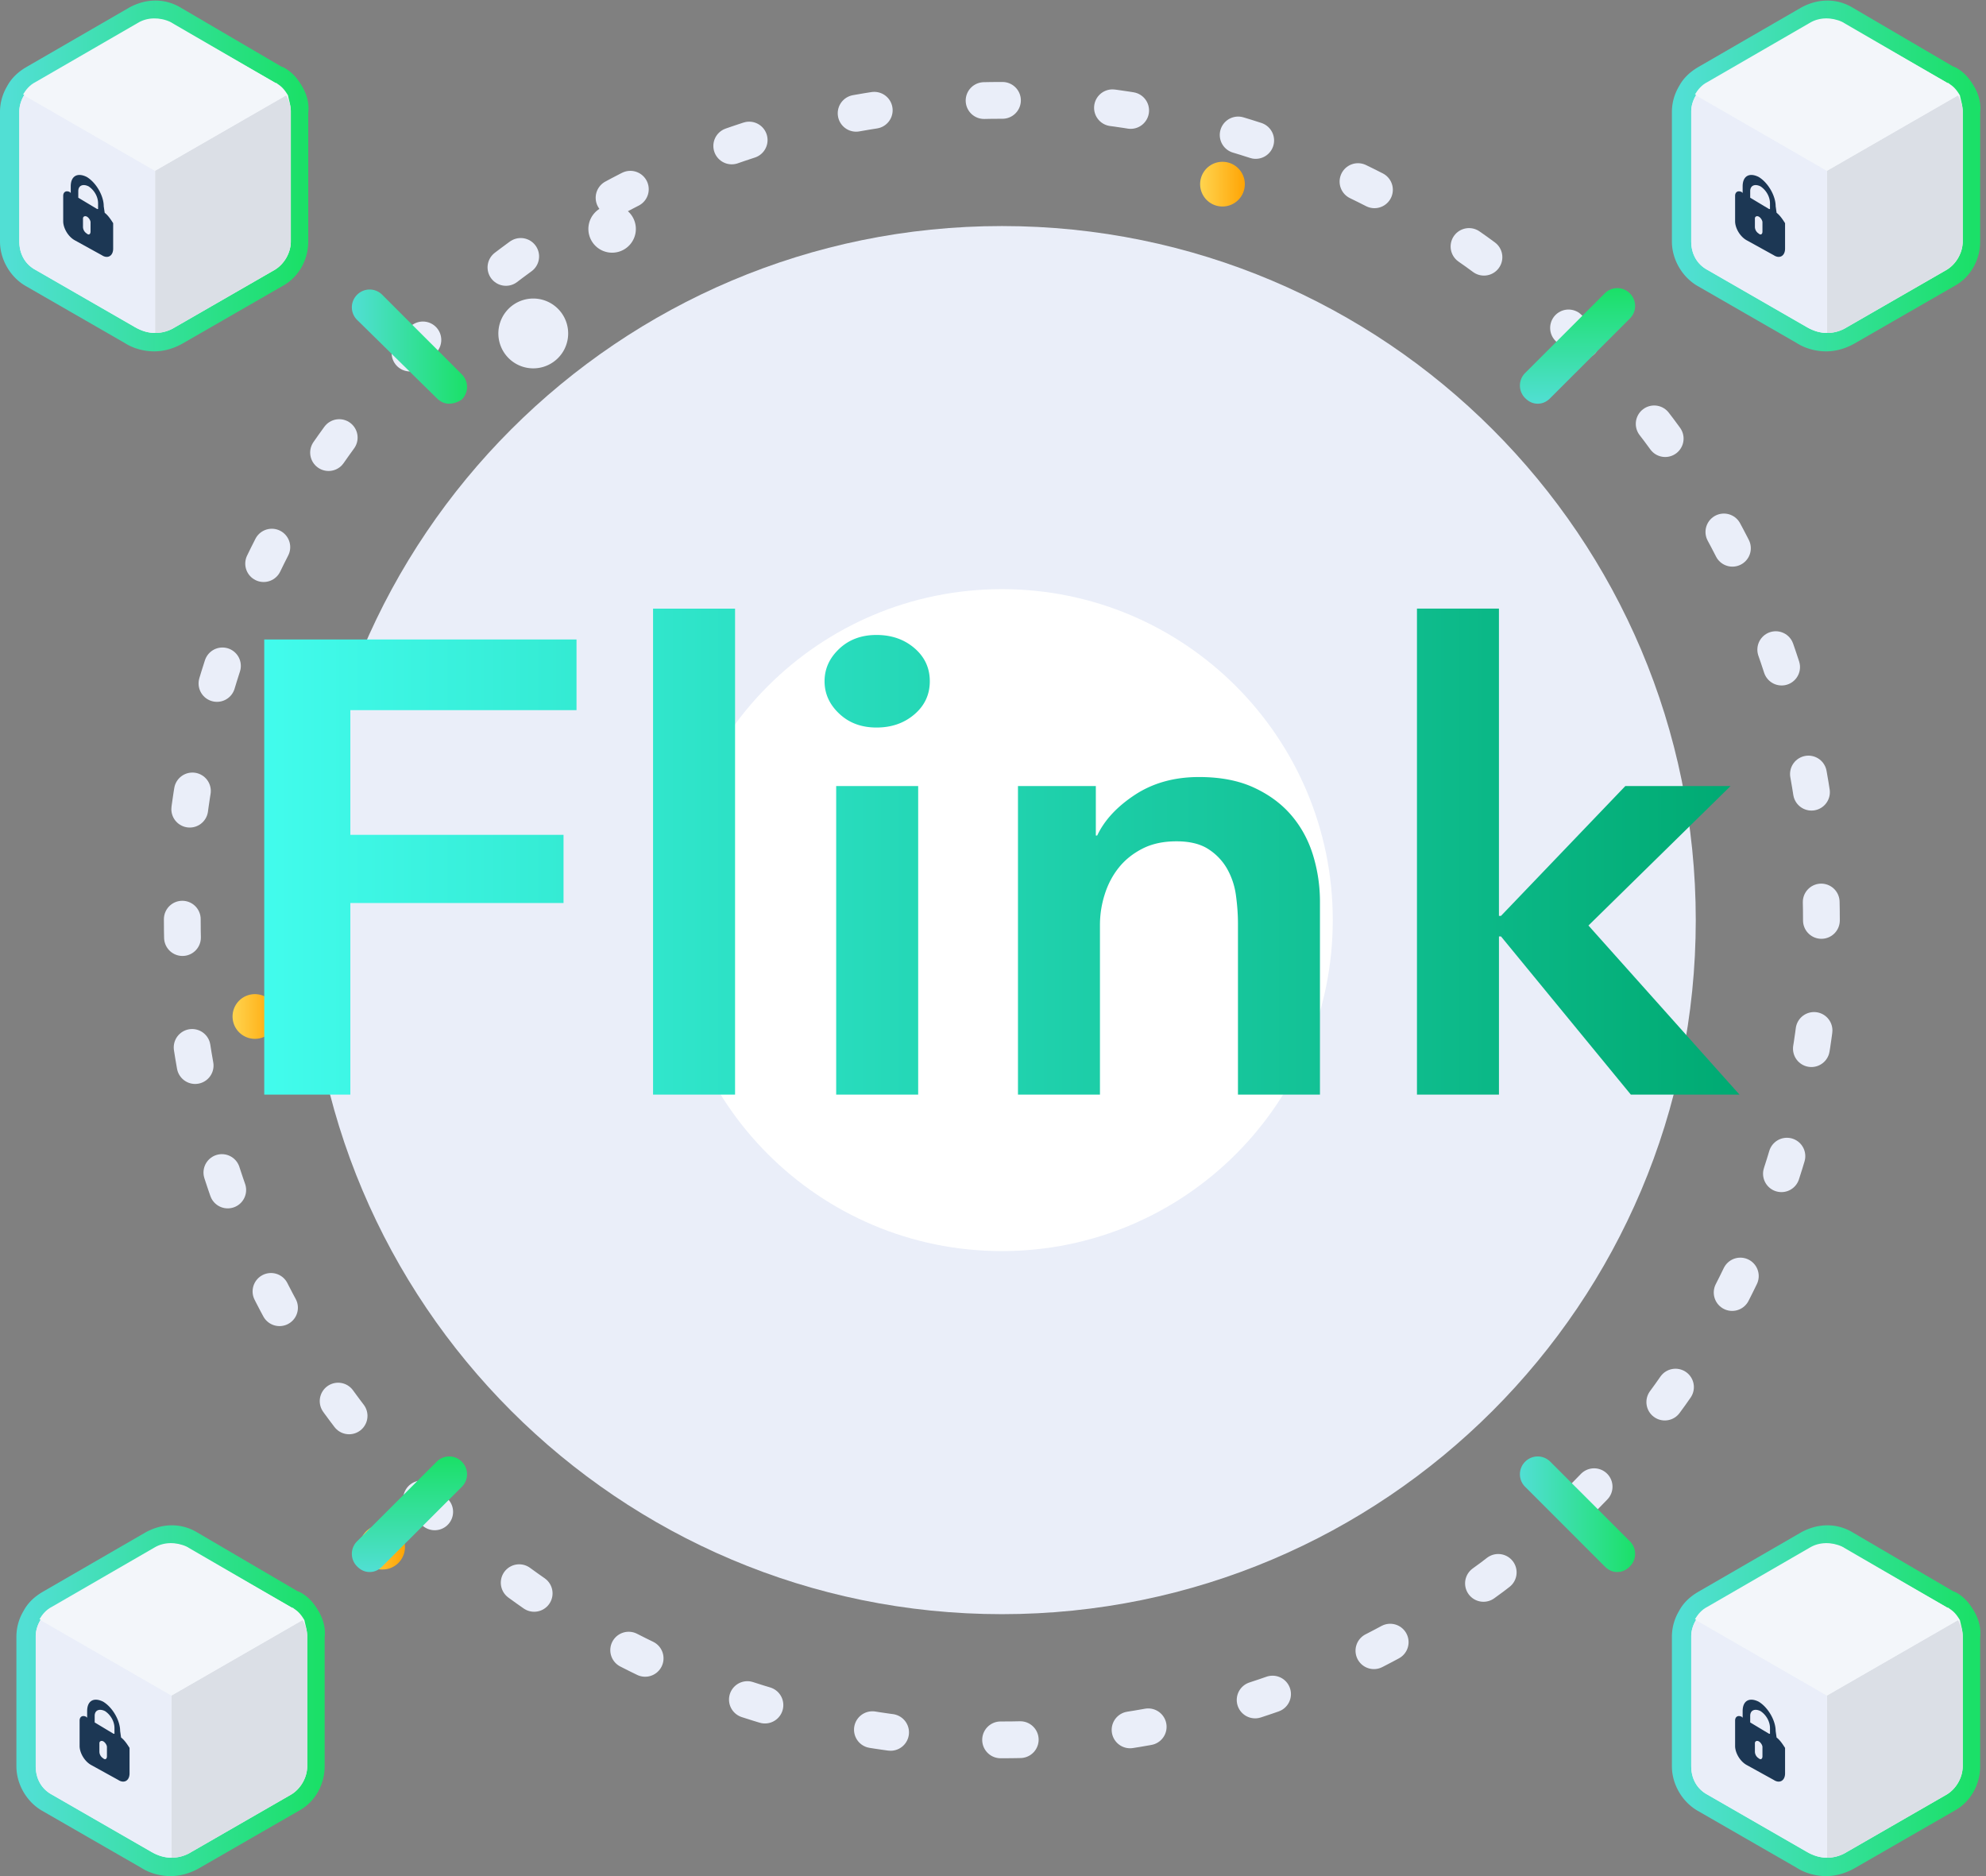 <svg width="108" height="102" viewBox="0 0 108 102" fill="none" xmlns="http://www.w3.org/2000/svg">
    <rect x="0" y="0" width="108" height="102" fill="#808080" stroke="none"/>
    <path d="M54.482 87.76c20.84 0 37.735-16.894 37.735-37.735 0-20.84-16.895-37.735-37.735-37.735S16.747 29.185 16.747 50.025 33.64 87.76 54.482 87.76z" fill="#EAEEF9" />
    <path d="M54.483 68.02c9.938 0 17.994-8.057 17.994-17.995s-8.056-17.994-17.994-17.994-17.995 8.056-17.995 17.994S44.545 68.02 54.483 68.02z" fill="#fff" />
    <path d="M54.482 94.594c24.614 0 44.568-19.954 44.568-44.569 0-24.614-19.954-44.568-44.568-44.568-24.615 0-44.569 19.954-44.569 44.568 0 24.615 19.954 44.569 44.569 44.569z" stroke="#EAEEF9" stroke-width="2" stroke-miterlimit="10" stroke-linecap="round" stroke-linejoin="round" stroke-dasharray="1 6" />
    <path d="M29.567 19.94a1.898 1.898 0 1 0-1.173-3.61 1.898 1.898 0 0 0 1.173 3.61zM33.687 13.675a1.29 1.29 0 1 0-.799-2.455 1.29 1.29 0 0 0 .799 2.455z" fill="#EAEEF9" />
    <path d="M66.479 11.227a1.215 1.215 0 1 0 0-2.43 1.215 1.215 0 0 0 0 2.43z" fill="url(#paint0_linear_8592_129354)" />
    <path d="M13.862 56.48a1.215 1.215 0 1 0 0-2.43 1.215 1.215 0 0 0 0 2.43z" fill="url(#paint1_linear_8592_129354)" />
    <path d="M20.771 85.33a1.215 1.215 0 1 0 0-2.429 1.215 1.215 0 0 0 0 2.43z" fill="url(#paint2_linear_8592_129354)" />
    <path d="M24.43 21.948c-.227 0-.455-.076-.683-.304l-4.328-4.252a.962.962 0 0 1 0-1.366.962.962 0 0 1 1.367 0l4.328 4.327c.38.38.38.987 0 1.367a1.224 1.224 0 0 1-.683.228z" fill="url(#paint3_linear_8592_129354)" />
    <path d="M87.95 85.468c-.228 0-.455-.076-.683-.304l-4.328-4.328a.962.962 0 0 1 0-1.366.962.962 0 0 1 1.367 0l4.328 4.328c.38.38.38.987 0 1.366-.228.228-.456.304-.684.304z" fill="url(#paint4_linear_8592_129354)" />
    <path d="M20.103 85.468c-.228 0-.456-.076-.684-.304a.962.962 0 0 1 0-1.367l4.328-4.327a.962.962 0 0 1 1.367 0c.38.38.38.987 0 1.366l-4.328 4.328c-.228.228-.455.304-.683.304z" fill="url(#paint5_linear_8592_129354)" />
    <path d="M83.622 21.948c-.227 0-.455-.076-.683-.304a.962.962 0 0 1 0-1.366l4.328-4.328a.962.962 0 0 1 1.367 0c.38.38.38.987 0 1.366l-4.328 4.328c-.228.228-.456.304-.684.304z" fill="url(#paint6_linear_8592_129354)" />
    <path d="M106.478 5.185c-.154-.257-.308-.462-.564-.615h-.051l-5.69-3.332c-.564-.308-1.18-.257-1.743.05l-5.588 3.23c-.256.154-.513.36-.666.667a1.729 1.729 0 0 0-.257.871v7.074c0 .615.36 1.23.872 1.538l5.434 3.127c.307.205.717.308 1.076.308.359 0 .718-.103 1.077-.308l5.433-3.127c.564-.307.872-.923.872-1.538V6.056c.051-.307-.052-.615-.205-.871z" stroke="url(#paint7_linear_8592_129354)" stroke-width="2" stroke-miterlimit="10" stroke-linecap="round" stroke-linejoin="round" />
    <path d="M106.734 6.056v7.074c0 .615-.358 1.23-.871 1.538l-5.434 3.127a2.015 2.015 0 0 1-1.076.307c-.359 0-.718-.102-1.077-.307l-5.433-3.127c-.564-.308-.872-.872-.872-1.538V6.056c0-.308.103-.615.257-.872.153-.256.358-.512.666-.666l5.587-3.23c.513-.307 1.18-.307 1.743-.05 0 0 .052 0 .052.05l5.638 3.23s.052 0 .052.051h.051c.256.154.41.36.564.615.051.257.153.564.153.872z" fill="#F3F6FA" />
    <path d="M106.732 6.056v7.074c0 .615-.359 1.23-.871 1.538l-5.434 3.127a2.016 2.016 0 0 1-1.076.307V9.285l7.125-4.1c.154.256.256.563.256.87z" fill="#DBDFE6" />
    <path d="M99.35 9.285v8.817c-.358 0-.717-.102-1.076-.307l-5.434-3.127c-.564-.308-.871-.872-.871-1.538V6.056c0-.308.102-.615.256-.872l7.125 4.101z" fill="#EAEEF9" />
    <path d="M106.476 5.185l-7.125 4.1-7.177-4.152c.154-.256.36-.512.667-.666l5.587-3.23c.513-.307 1.18-.307 1.743-.05l5.741 3.331h.052c.205.205.41.41.512.667z" fill="#F3F6FA" />
    <path d="M96.612 11.569l-.051-.359c0-.564-.41-1.281-.923-1.589-.513-.256-.872-.051-.872.513v.358l-.05-.05c-.206-.103-.36 0-.36.204v1.384c0 .36.257.82.616 1.026l1.486.82c.308.205.615.051.615-.36v-1.383c-.102-.154-.256-.41-.461-.564zm-.769 1.025c0 .103-.051.154-.103.154 0 0-.05 0-.102-.051a.432.432 0 0 1-.205-.36v-.46c0-.103.102-.154.205-.103.102.051.205.205.205.308v.512zm.359-1.23l-1.025-.615v-.359c0-.308.256-.41.563-.256.308.205.513.564.513.922v.308h-.051z" fill="#1C3754" />
    <path d="M15.558 5.185c-.154-.257-.307-.462-.564-.615h-.05l-5.69-3.332C8.688.93 8.073.98 7.51 1.288l-5.587 3.23c-.257.154-.513.36-.667.667A1.728 1.728 0 0 0 1 6.056v7.074c0 .615.359 1.23.871 1.538l5.434 3.127c.308.205.718.308 1.077.308.358 0 .717-.103 1.076-.308l5.434-3.127c.564-.307.871-.923.871-1.538V6.056c.052-.307-.051-.615-.205-.871z" stroke="url(#paint8_linear_8592_129354)" stroke-width="2" stroke-miterlimit="10" stroke-linecap="round" stroke-linejoin="round" />
    <path d="M15.815 6.056v7.074c0 .615-.359 1.23-.871 1.538L9.51 17.795a2.018 2.018 0 0 1-1.077.307c-.358 0-.717-.102-1.076-.307l-5.434-3.127c-.564-.308-.871-.872-.871-1.538V6.056c0-.308.102-.615.256-.872.154-.256.359-.512.666-.666l5.588-3.23c.513-.307 1.179-.307 1.743-.05 0 0 .051 0 .051.05l5.639 3.23s.051 0 .051.051h.051c.257.154.41.36.564.615.052.257.154.564.154.872z" fill="#F3F6FA" />
    <path d="M15.814 6.056v7.074c0 .615-.36 1.23-.872 1.538L9.51 17.795a2.018 2.018 0 0 1-1.077.307V9.285l7.125-4.1c.154.256.257.563.257.87z" fill="#DBDFE6" />
    <path d="M8.432 9.285v8.817c-.359 0-.718-.102-1.077-.307l-5.433-3.127c-.564-.308-.872-.872-.872-1.538V6.056c0-.308.103-.615.257-.872l7.125 4.101z" fill="#EAEEF9" />
    <path d="M15.558 5.185l-7.126 4.1-7.176-4.152c.154-.256.359-.512.666-.666l5.588-3.23C8.022.93 8.689.93 9.253 1.188l5.74 3.331h.052c.205.205.41.41.513.667z" fill="#F3F6FA" />
    <path d="M5.693 11.569l-.052-.359c0-.564-.41-1.281-.922-1.589-.513-.256-.872-.051-.872.513v.358l-.051-.05c-.205-.103-.359 0-.359.204v1.384c0 .36.256.82.615 1.026l1.487.82c.307.205.615.051.615-.36v-1.383c-.103-.154-.256-.41-.461-.564zm-.77 1.025c0 .103-.05.154-.102.154 0 0-.051 0-.102-.051a.432.432 0 0 1-.206-.36v-.46c0-.103.103-.154.206-.103.102.051.205.205.205.308v.512zm.36-1.23l-1.026-.615v-.359c0-.308.256-.41.564-.256.308.205.513.564.513.922v.308h-.052z" fill="#1C3754" />
    <path d="M106.478 88.083c-.154-.257-.308-.462-.564-.615h-.051l-5.69-3.333c-.564-.307-1.18-.256-1.743.052l-5.588 3.23c-.256.153-.513.358-.666.666a1.729 1.729 0 0 0-.257.871v7.074c0 .615.36 1.23.872 1.538l5.434 3.127c.307.205.717.307 1.076.307.359 0 .718-.102 1.077-.307l5.433-3.127c.564-.308.872-.923.872-1.538v-7.074c.051-.307-.052-.615-.205-.871z" stroke="url(#paint9_linear_8592_129354)" stroke-width="2" stroke-miterlimit="10" stroke-linecap="round" stroke-linejoin="round" />
    <path d="M106.734 88.953v7.074c0 .615-.358 1.23-.871 1.538l-5.434 3.127a2.016 2.016 0 0 1-1.076.308c-.359 0-.718-.103-1.077-.308l-5.433-3.127c-.564-.307-.872-.871-.872-1.538v-7.074c0-.307.103-.615.257-.871.153-.256.358-.513.666-.666l5.587-3.23c.513-.308 1.18-.308 1.743-.051 0 0 .052 0 .052.051l5.638 3.23s.052 0 .052.05h.051c.256.155.41.36.564.616.051.256.153.564.153.871z" fill="#F3F6FA" />
    <path d="M106.732 88.954v7.074c0 .615-.359 1.23-.871 1.538l-5.434 3.127a2.016 2.016 0 0 1-1.076.307v-8.817l7.125-4.1c.154.256.256.563.256.871z" fill="#DBDFE6" />
    <path d="M99.35 92.183V101c-.358 0-.717-.102-1.076-.307l-5.434-3.127c-.564-.308-.871-.871-.871-1.538v-7.074c0-.308.102-.615.256-.871l7.125 4.1z" fill="#EAEEF9" />
    <path d="M106.476 88.083l-7.125 4.1-7.177-4.152c.154-.256.36-.512.667-.666l5.587-3.23c.513-.307 1.18-.307 1.743-.05l5.741 3.331h.052c.205.205.41.41.512.667z" fill="#F3F6FA" />
    <path d="M96.612 94.466l-.051-.358c0-.564-.41-1.282-.923-1.59-.513-.256-.872-.05-.872.513v.359l-.05-.051c-.206-.103-.36 0-.36.205v1.384c0 .359.257.82.616 1.025l1.486.82c.308.205.615.051.615-.359V95.03c-.102-.154-.256-.41-.461-.564zm-.769 1.026c0 .102-.051.153-.103.153 0 0-.05 0-.102-.05a.431.431 0 0 1-.205-.36v-.461c0-.103.102-.154.205-.103.102.052.205.205.205.308v.513zm.359-1.23l-1.025-.616v-.359c0-.307.256-.41.563-.256.308.205.513.564.513.923v.307h-.051z" fill="#1C3754" />
    <path d="M16.45 88.083c-.154-.257-.308-.462-.564-.615h-.051l-5.69-3.333c-.564-.307-1.18-.256-1.743.052l-5.588 3.23c-.256.153-.512.358-.666.666a1.728 1.728 0 0 0-.256.871v7.074c0 .615.358 1.23.871 1.538l5.434 3.127c.307.205.717.307 1.076.307.36 0 .718-.102 1.077-.307l5.433-3.127c.564-.308.872-.923.872-1.538v-7.074c.051-.307-.051-.615-.205-.871z" stroke="url(#paint10_linear_8592_129354)" stroke-width="2" stroke-miterlimit="10" stroke-linecap="round" stroke-linejoin="round" />
    <path d="M16.707 88.953v7.074c0 .615-.36 1.23-.872 1.538l-5.434 3.127a2.018 2.018 0 0 1-1.076.308c-.359 0-.718-.103-1.076-.308l-5.434-3.127c-.564-.307-.872-.871-.872-1.538v-7.074c0-.307.103-.615.257-.871.153-.256.358-.513.666-.666l5.588-3.23c.512-.308 1.179-.308 1.742-.051 0 0 .052 0 .052.051l5.638 3.23s.052 0 .052.05h.051c.256.155.41.36.564.616.051.256.154.564.154.871z" fill="#F3F6FA" />
    <path d="M16.706 88.954v7.074c0 .615-.359 1.23-.872 1.538l-5.433 3.127a2.017 2.017 0 0 1-1.077.307v-8.817l7.126-4.1c.153.256.256.563.256.871z" fill="#DBDFE6" />
    <path d="M9.324 92.183V101c-.359 0-.718-.102-1.076-.307l-5.434-3.127c-.564-.308-.872-.871-.872-1.538v-7.074c0-.308.103-.615.257-.871l7.125 4.1z" fill="#EAEEF9" />
    <path d="M16.45 88.083l-7.125 4.1-7.177-4.152c.154-.256.359-.512.666-.666l5.588-3.23c.512-.307 1.179-.307 1.743-.05l5.741 3.331h.051c.205.205.41.41.513.667z" fill="#F3F6FA" />
    <path d="M6.584 94.466l-.051-.358c0-.564-.41-1.282-.923-1.59-.512-.256-.871-.05-.871.513v.359l-.052-.051c-.205-.103-.358 0-.358.205v1.384c0 .359.256.82.615 1.025l1.486.82c.308.205.615.051.615-.359V95.03c-.102-.154-.256-.41-.46-.564zm-.769 1.026c0 .102-.051.153-.102.153 0 0-.052 0-.103-.05a.431.431 0 0 1-.205-.36v-.461c0-.103.103-.154.205-.103.103.052.205.205.205.308v.513zm.359-1.23l-1.025-.616v-.359c0-.307.256-.41.564-.256.307.205.512.564.512.923v.307h-.051z" fill="#1C3754" />
    <path fill-rule="evenodd" clip-rule="evenodd" d="M35.514 33.09h4.459v26.422h-4.459V33.09zM14.37 34.766h16.981v3.844H19.052v6.78h11.593v3.706H19.052v10.415H14.37V34.767zm31.27.507c-.534.501-.8 1.09-.8 1.765 0 .676.266 1.264.8 1.765.532.502 1.206.752 2.024.752.819 0 1.506-.239 2.063-.717.558-.477.836-1.077.836-1.8 0-.722-.278-1.322-.836-1.8-.557-.477-1.245-.716-2.063-.716-.817 0-1.492.25-2.025.751zm4.29 7.462h-4.458v16.777h4.459V42.736zm5.428 0h4.234v2.691h.074c.396-.838 1.084-1.578 2.062-2.219.98-.64 2.137-.961 3.475-.961 1.164 0 2.16.192 2.99.577.83.384 1.512.891 2.045 1.52.532.629.922 1.352 1.17 2.167.247.816.372 1.655.372 2.516v10.486h-4.459v-9.297c0-.49-.037-1.002-.11-1.538a3.996 3.996 0 0 0-.484-1.45 3.09 3.09 0 0 0-1.022-1.066c-.434-.28-1.01-.42-1.727-.42-.72 0-1.339.135-1.858.402-.52.268-.948.612-1.282 1.032-.335.419-.59.903-.762 1.45a5.47 5.47 0 0 0-.26 1.66v9.227h-4.458V42.736zm26.155-9.647h-4.458v26.423h4.459v-8.598h.112l7.059 8.598h5.908l-8.212-9.192 7.729-7.584h-5.722l-6.763 7.06h-.112V33.089z" fill="url(#paint11_linear_8592_129354)" />
    <defs>
      <linearGradient id="paint0_linear_8592_129354" x1="65.269" y1="10.042" x2="67.625" y2="10.042" gradientUnits="userSpaceOnUse">
        <stop offset=".003" stop-color="#FFD44F" />
        <stop offset="1" stop-color="#FFA607" />
      </linearGradient>
      <linearGradient id="paint1_linear_8592_129354" x1="12.654" y1="55.239" x2="15.011" y2="55.239" gradientUnits="userSpaceOnUse">
        <stop offset=".003" stop-color="#FFD44F" />
        <stop offset="1" stop-color="#FFA607" />
      </linearGradient>
      <linearGradient id="paint2_linear_8592_129354" x1="19.571" y1="84.102" x2="21.928" y2="84.102" gradientUnits="userSpaceOnUse">
        <stop offset=".003" stop-color="#FFD44F" />
        <stop offset="1" stop-color="#FFA607" />
      </linearGradient>
      <linearGradient id="paint3_linear_8592_129354" x1="19.147" y1="18.866" x2="25.378" y2="18.866" gradientUnits="userSpaceOnUse">
        <stop stop-color="#51DFD4" />
        <stop offset="1" stop-color="#1BE068" />
      </linearGradient>
      <linearGradient id="paint4_linear_8592_129354" x1="82.665" y1="82.385" x2="88.896" y2="82.385" gradientUnits="userSpaceOnUse">
        <stop stop-color="#51DFD4" />
        <stop offset="1" stop-color="#1BE068" />
      </linearGradient>
      <linearGradient id="paint5_linear_8592_129354" x1="22.262" y1="85.5" x2="22.262" y2="79.269" gradientUnits="userSpaceOnUse">
        <stop stop-color="#51DFD4" />
        <stop offset="1" stop-color="#1BE068" />
      </linearGradient>
      <linearGradient id="paint6_linear_8592_129354" x1="85.781" y1="21.982" x2="85.781" y2="15.751" gradientUnits="userSpaceOnUse">
        <stop stop-color="#51DFD4" />
        <stop offset="1" stop-color="#1BE068" />
      </linearGradient>
      <linearGradient id="paint7_linear_8592_129354" x1="91.45" y1="9.551" x2="107.25" y2="9.551" gradientUnits="userSpaceOnUse">
        <stop stop-color="#51DFD4" />
        <stop offset="1" stop-color="#1BE068" />
      </linearGradient>
      <linearGradient id="paint8_linear_8592_129354" x1=".531" y1="9.551" x2="16.33" y2="9.551" gradientUnits="userSpaceOnUse">
        <stop stop-color="#51DFD4" />
        <stop offset="1" stop-color="#1BE068" />
      </linearGradient>
      <linearGradient id="paint9_linear_8592_129354" x1="91.45" y1="92.449" x2="107.25" y2="92.449" gradientUnits="userSpaceOnUse">
        <stop stop-color="#51DFD4" />
        <stop offset="1" stop-color="#1BE068" />
      </linearGradient>
      <linearGradient id="paint10_linear_8592_129354" x1="1.423" y1="92.449" x2="17.222" y2="92.449" gradientUnits="userSpaceOnUse">
        <stop stop-color="#51DFD4" />
        <stop offset="1" stop-color="#1BE068" />
      </linearGradient>
      <linearGradient id="paint11_linear_8592_129354" x1="14.005" y1="46.429" x2="94.598" y2="46.429" gradientUnits="userSpaceOnUse">
        <stop stop-color="#42FCED" />
        <stop offset="1" stop-color="#00AA72" />
      </linearGradient>
    </defs>
  </svg>